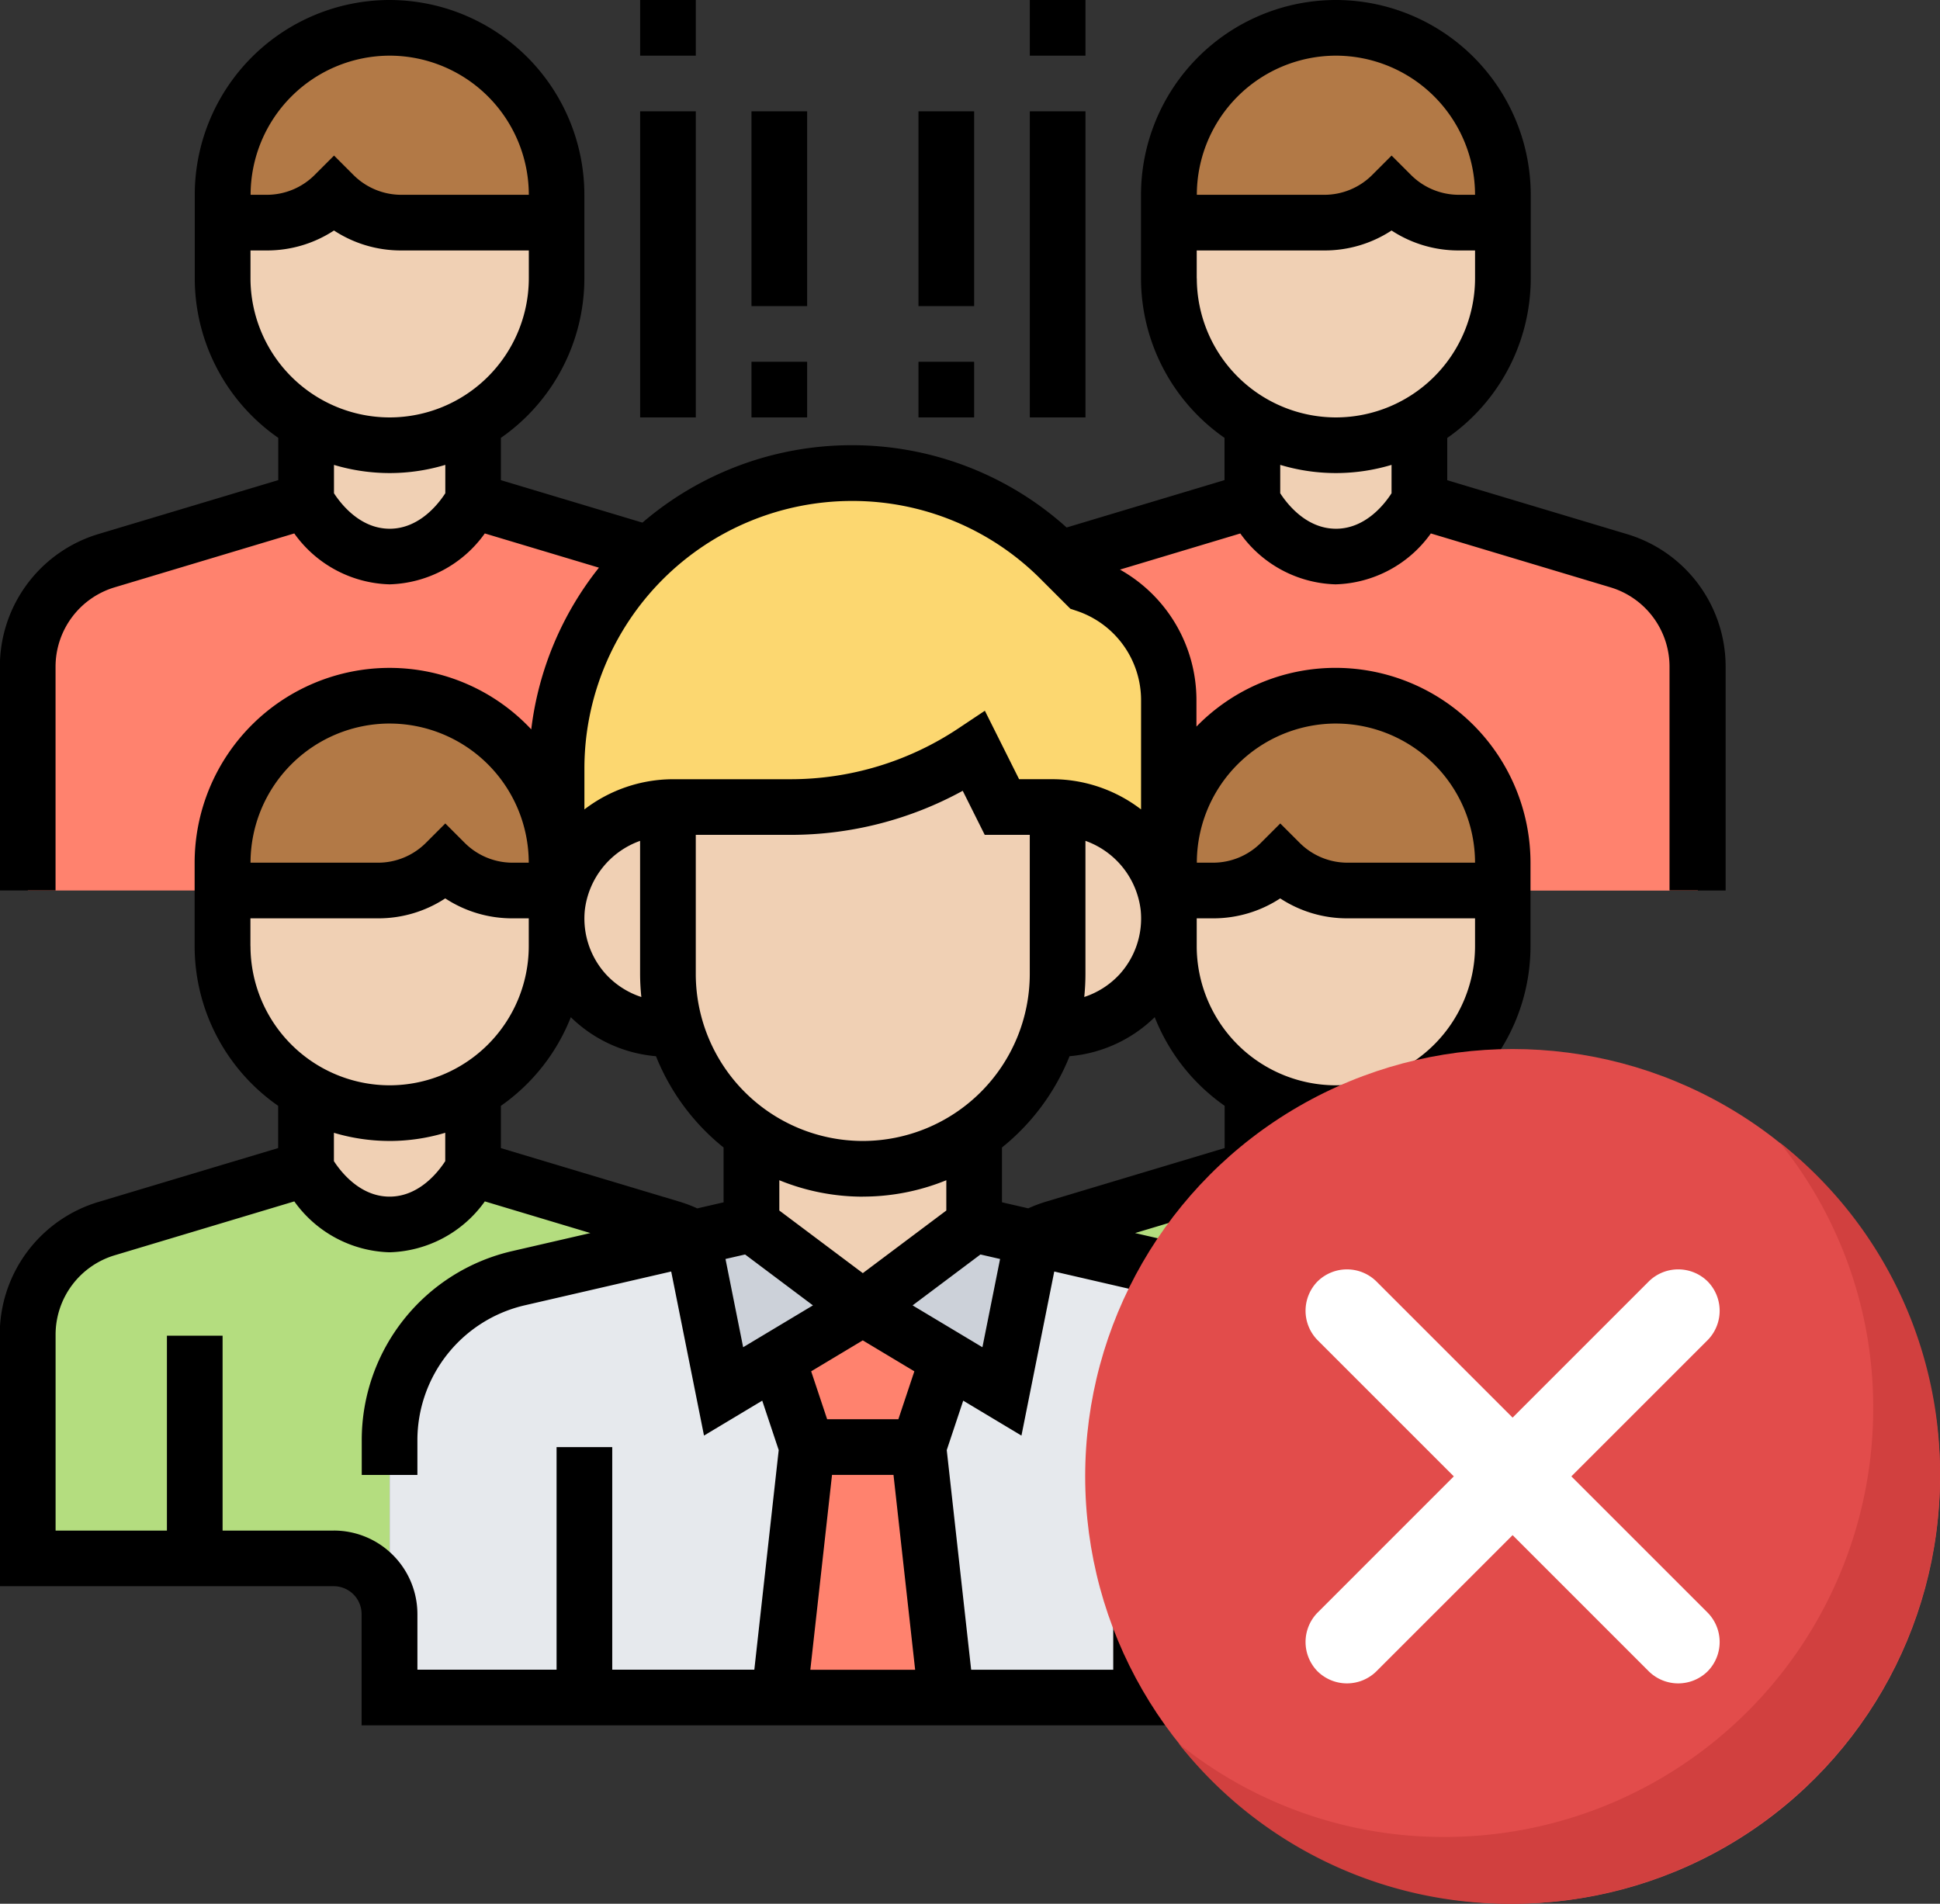 <svg xmlns="http://www.w3.org/2000/svg" width="148.313" height="145.563" viewBox="0 0 148.313 145.563">
  <rect x="0" y="0" width="148.313" height="145.563" fill="#333333" stroke="none"/>
  <g id="p3-6" transform="translate(-5828.872 -4895.866)">
    <g id="Group_655" data-name="Group 655">
      <g id="p2-1" transform="translate(5828.872 4895.866)">
        <path id="Path_643" data-name="Path 643" d="M-5453.068-4540.338v-12.426a9.2,9.2,0,0,0-1.766-5.447,9.333,9.333,0,0,0-4.617-3.4l-1.766-1.767.341-.361,14.192-4.256s2.128,4.256,6.383,4.256,6.384-4.256,6.384-4.256l15.214,4.554a8.535,8.535,0,0,1,6.064,8.171v17.065h-14.9v-2.128a12.777,12.777,0,0,0-12.767-12.767,12.652,12.652,0,0,0-9.022,3.745A12.653,12.653,0,0,0-5453.068-4540.338Z" transform="translate(5542.437 4606.301)" fill="#ff826e"/>
        <path id="Path_644" data-name="Path 644" d="M-5718.15-4547.552v7.213a12.651,12.651,0,0,0-3.744-9.022,12.651,12.651,0,0,0-9.022-3.745,12.777,12.777,0,0,0-12.767,12.767v2.128h-14.895v-17.065a8.535,8.535,0,0,1,6.064-8.171L-5737.3-4568s2.127,4.256,6.383,4.256,6.383-4.256,6.383-4.256l13.469,4.043A22.463,22.463,0,0,0-5718.15-4547.552Z" transform="translate(5760.706 4606.301)" fill="#ff826e"/>
        <path id="Path_645" data-name="Path 645" d="M-5431.867-4346.211h-10.639a4.268,4.268,0,0,0-4.255,4.256v-13.256a12.766,12.766,0,0,0-9.894-12.426l-13.278-3.063-.085-.022a8.881,8.881,0,0,1,1.66-.723l15.213-4.554s2.128,4.256,6.384,4.256,6.383-4.256,6.383-4.256l15.214,4.554a8.535,8.535,0,0,1,6.064,8.17v17.065Z" transform="translate(5548.897 4465.368)" fill="#b4dd7f"/>
        <path id="Path_646" data-name="Path 646" d="M-5707.724-4370.7l-13.3,3.063a12.766,12.766,0,0,0-9.894,12.426v13.256a4.268,4.268,0,0,0-4.256-4.256h-23.406v-17.065a8.535,8.535,0,0,1,6.064-8.17L-5737.3-4376s2.127,4.256,6.383,4.256,6.383-4.256,6.383-4.256l15.214,4.554a8.881,8.881,0,0,1,1.66.723Z" transform="translate(5760.706 4465.368)" fill="#b4dd7f"/>
        <path id="Path_647" data-name="Path 647" d="M-5639.684-4323.827h-14.895v-19.64a12.766,12.766,0,0,1,9.894-12.426l13.3-3.064,4.468-1.043h17.023l4.469,1.084.021-.042,13.278,3.064a12.766,12.766,0,0,1,9.894,12.426v19.64Z" transform="translate(5684.368 4453.624)" fill="#e6e9ed"/>
        <path id="Path_648" data-name="Path 648" d="M-5531.939-4296l2.127,19.15h-12.767l2.128-19.15Z" transform="translate(5602.157 4406.646)" fill="#ff826e"/>
        <path id="Path_649" data-name="Path 649" d="M-5530.147-4332.063l-.191.319-2.128,6.383h-8.512l-2.127-6.383-.191-.319,6.574-3.937Z" transform="translate(5602.684 4436.007)" fill="#ff826e"/>
        <path id="Path_650" data-name="Path 650" d="M-5505.663-4358.979l.085.021-.021.042-2.341,11.682-4.064-2.446-6.575-3.937,8.511-6.383Z" transform="translate(5584.541 4453.624)" fill="#ccd1d9"/>
        <path id="Path_651" data-name="Path 651" d="M-5567.313-4358.979l4.4-1.021,8.511,6.383-6.574,3.937-4.065,2.446-2.34-11.724Z" transform="translate(5620.36 4453.624)" fill="#ccd1d9"/>
        <path id="Path_652" data-name="Path 652" d="M-5405.044-4691.233v2.128h-3.382a7.264,7.264,0,0,1-5.129-2.128,7.264,7.264,0,0,1-5.128,2.128h-11.895v-2.128a12.653,12.653,0,0,1,3.744-9.022,12.652,12.652,0,0,1,9.022-3.744A12.777,12.777,0,0,1-5405.044-4691.233Z" transform="translate(5519.946 4706.128)" fill="#b27946"/>
        <path id="Path_653" data-name="Path 653" d="M-5677.044-4689.105h-11.894a7.264,7.264,0,0,1-5.128-2.128,7.263,7.263,0,0,1-5.128,2.128h-3.383v-2.128A12.777,12.777,0,0,1-5689.811-4704a12.65,12.65,0,0,1,9.022,3.744,12.651,12.651,0,0,1,3.744,9.022Z" transform="translate(5719.601 4706.128)" fill="#b27946"/>
        <path id="Path_654" data-name="Path 654" d="M-5406.578-4590.48a12.52,12.52,0,0,0,6.383,1.723,12.461,12.461,0,0,0,6.383-1.723v5.979s-2.128,4.256-6.383,4.256-6.383-4.256-6.383-4.256Z" transform="translate(5502.33 4622.801)" fill="#f0d0b4"/>
        <path id="Path_655" data-name="Path 655" d="M-5411.428-4638.573a12.461,12.461,0,0,1-6.384,1.724,12.523,12.523,0,0,1-6.383-1.724,12.734,12.734,0,0,1-6.383-11.043v-4.255h11.895a7.266,7.266,0,0,0,5.128-2.128,7.266,7.266,0,0,0,5.129,2.128h3.382v4.255a12.651,12.651,0,0,1-3.744,9.022A12.277,12.277,0,0,1-5411.428-4638.573Z" transform="translate(5519.946 4670.895)" fill="#f0d0b4"/>
        <path id="Path_656" data-name="Path 656" d="M-5678.578-4590.48l6.383,1.723a12.461,12.461,0,0,0,6.383-1.723v5.979s-2.128,4.256-6.383,4.256-6.383-4.256-6.383-4.256Z" transform="translate(5701.984 4622.801)" fill="#f0d0b4"/>
        <path id="Path_657" data-name="Path 657" d="M-5683.428-4638.573a12.461,12.461,0,0,1-6.383,1.724l-6.383-1.724a12.277,12.277,0,0,1-2.639-2.021,12.652,12.652,0,0,1-3.745-9.022v-4.255h3.383a7.265,7.265,0,0,0,5.128-2.128,7.266,7.266,0,0,0,5.128,2.128h11.894v4.255A12.733,12.733,0,0,1-5683.428-4638.573Z" transform="translate(5719.601 4670.895)" fill="#f0d0b4"/>
        <path id="Path_658" data-name="Path 658" d="M-5422.067-4499.233a7.263,7.263,0,0,1-5.128,2.128h-3.383v-2.128a12.654,12.654,0,0,1,3.744-9.022,12.652,12.652,0,0,1,9.022-3.744,12.777,12.777,0,0,1,12.767,12.767v2.128h-11.894A7.263,7.263,0,0,1-5422.067-4499.233Z" transform="translate(5519.946 4565.195)" fill="#b27946"/>
        <path id="Path_659" data-name="Path 659" d="M-5680.427-4497.105a7.265,7.265,0,0,1-5.129-2.128,7.263,7.263,0,0,1-5.128,2.128h-11.895v-2.128A12.777,12.777,0,0,1-5689.811-4512a12.65,12.65,0,0,1,9.022,3.744,12.652,12.652,0,0,1,3.744,9.022v2.128Z" transform="translate(5719.601 4565.195)" fill="#b27946"/>
        <path id="Path_660" data-name="Path 660" d="M-5599.492-4569.83A22.439,22.439,0,0,1-5584-4576a22.5,22.5,0,0,1,8.639,1.724,22.785,22.785,0,0,1,7.319,4.894l1.894,1.894a9.334,9.334,0,0,1,4.617,3.4,9.2,9.2,0,0,1,1.766,5.447v16.682c0-.276-.021-.553-.042-.83a8.707,8.707,0,0,0-8.469-7.66,2.09,2.09,0,0,0-.361-.021h-3.895l-2.127-4.255a25.417,25.417,0,0,1-14.065,4.255h-8.979a2.093,2.093,0,0,0-.362.021,8.707,8.707,0,0,0-8.468,7.66c-.022.277-.043.554-.043.83v-11.469A22.463,22.463,0,0,1-5599.492-4569.83Z" transform="translate(5649.134 4612.173)" fill="#fcd770"/>
        <g id="Group_300" data-name="Group 300" transform="translate(17.023 57.451)">
          <path id="Path_661" data-name="Path 661" d="M-5406.578-4398.48a12.52,12.52,0,0,0,6.383,1.724,12.461,12.461,0,0,0,6.383-1.724v5.979s-2.128,4.256-6.383,4.256-6.383-4.256-6.383-4.256Z" transform="translate(5485.307 4424.418)" fill="#f0d0b4"/>
          <path id="Path_662" data-name="Path 662" d="M-5678.578-4398.48l6.383,1.724a12.461,12.461,0,0,0,6.383-1.724v5.979s-2.128,4.256-6.383,4.256-6.383-4.256-6.383-4.256Z" transform="translate(5684.961 4424.418)" fill="#f0d0b4"/>
          <path id="Path_663" data-name="Path 663" d="M-5683.428-4446.573a12.461,12.461,0,0,1-6.383,1.724l-6.383-1.724a12.262,12.262,0,0,1-2.639-2.021,12.651,12.651,0,0,1-3.745-9.022v-4.255h11.895a7.263,7.263,0,0,0,5.128-2.128,7.265,7.265,0,0,0,5.129,2.128h3.382v4.255A12.732,12.732,0,0,1-5683.428-4446.573Z" transform="translate(5702.578 4472.511)" fill="#f0d0b4"/>
          <path id="Path_664" data-name="Path 664" d="M-5424.195-4446.573a12.733,12.733,0,0,1-6.383-11.043v-4.255h3.383a7.263,7.263,0,0,0,5.128-2.128,7.263,7.263,0,0,0,5.128,2.128h11.894v4.255a12.65,12.65,0,0,1-3.744,9.022,12.262,12.262,0,0,1-2.639,2.021,12.461,12.461,0,0,1-6.384,1.724A12.523,12.523,0,0,1-5424.195-4446.573Z" transform="translate(5502.924 4472.511)" fill="#f0d0b4"/>
          <path id="Path_665" data-name="Path 665" d="M-5550.578-4378.732v-6.383l.191-.4c6.277,2.426,7.3,2.532,8.32,2.532a14.831,14.831,0,0,0,8.32-2.532l.191.4v6.383l-8.511,6.384Z" transform="translate(5591.006 4414.905)" fill="#f0d0b4"/>
          <path id="Path_666" data-name="Path 666" d="M-5455.652-4471.432v.021a8.5,8.5,0,0,1-8.511,8.491l-.575-.149a14.5,14.5,0,0,0,.575-4.107v-12.746a8.707,8.707,0,0,1,8.469,7.66C-5455.673-4471.984-5455.652-4471.708-5455.652-4471.432Z" transform="translate(5527.998 4484.198)" fill="#f0d0b4"/>
          <path id="Path_667" data-name="Path 667" d="M-5598.067-4467.176a14.5,14.5,0,0,0,.575,4.107l-.575.149a8.5,8.5,0,0,1-8.511-8.491v-.021c0-.276.021-.553.043-.83a8.707,8.707,0,0,1,8.468-7.66Z" transform="translate(5632.112 4484.198)" fill="#f0d0b4"/>
          <path id="Path_668" data-name="Path 668" d="M-5544.789-4491.724v12.746a14.487,14.487,0,0,1-.574,4.107,14.951,14.951,0,0,1-6,8.256,14.834,14.834,0,0,1-8.32,2.532c-1.021,0-2.042-.105-8.32-2.532a15.472,15.472,0,0,1-2.213-1.83,14.825,14.825,0,0,1-3.787-6.426,14.5,14.5,0,0,1-.575-4.107v-12.746a2.139,2.139,0,0,1,.362-.021h8.979a25.415,25.415,0,0,0,14.064-4.256l2.128,4.256h3.894A2.133,2.133,0,0,1-5544.789-4491.724Z" transform="translate(5608.623 4496)" fill="#f0d0b4"/>
        </g>
        <path id="Path_669" data-name="Path 669" d="M-5634.654-4643.91v-17.073a10.574,10.574,0,0,0-7.582-10.19l-13.7-4.109v-3.232a14.88,14.88,0,0,0,6.383-12.205v-6.386a14.911,14.911,0,0,0-14.9-14.895,14.911,14.911,0,0,0-14.895,14.895v6.384a14.873,14.873,0,0,0,6.384,12.2v3.232l-12.071,3.622a24.51,24.51,0,0,0-16.429-6.292,24.565,24.565,0,0,0-16,5.92l-10.822-3.248v-3.232a14.88,14.88,0,0,0,6.383-12.205v-6.386A14.911,14.911,0,0,0-5736.789-4712a14.911,14.911,0,0,0-14.9,14.895v6.384a14.873,14.873,0,0,0,6.384,12.2v3.232l-13.7,4.109a10.578,10.578,0,0,0-7.582,10.192v17.073h4.256v-17.073a6.34,6.34,0,0,1,4.55-6.113l13.7-4.111a9.254,9.254,0,0,0,7.283,3.892,9.254,9.254,0,0,0,7.283-3.892l8.726,2.617a24.564,24.564,0,0,0-5.175,12.363,14.844,14.844,0,0,0-10.834-4.7,14.911,14.911,0,0,0-14.9,14.895v6.384a14.874,14.874,0,0,0,6.384,12.205v3.232l-13.7,4.109a10.578,10.578,0,0,0-7.582,10.192v19.2h25.534a2.132,2.132,0,0,1,2.128,2.128v8.511h76.6v-8.511a2.132,2.132,0,0,1,2.128-2.128h25.534v-19.2a10.574,10.574,0,0,0-7.582-10.19l-13.7-4.109v-3.232a14.879,14.879,0,0,0,6.383-12.205v-6.383a14.912,14.912,0,0,0-14.9-14.9,14.844,14.844,0,0,0-10.639,4.49v-2.017a11.443,11.443,0,0,0-5.847-9.986l9.2-2.763a9.258,9.258,0,0,0,7.283,3.89,9.255,9.255,0,0,0,7.284-3.892l13.7,4.111a6.341,6.341,0,0,1,4.547,6.113v17.073Zm-102.135-63.834a10.651,10.651,0,0,1,10.639,10.639h-9.758a5.174,5.174,0,0,1-3.632-1.5l-1.5-1.5-1.5,1.5a5.175,5.175,0,0,1-3.632,1.5h-1.247A10.651,10.651,0,0,1-5736.789-4707.744Zm-10.639,17.022v-2.128h1.247a9.318,9.318,0,0,0,5.136-1.525,9.321,9.321,0,0,0,5.137,1.525h9.758v2.128a10.651,10.651,0,0,1-10.639,10.639A10.651,10.651,0,0,1-5747.428-4690.722Zm10.639,19.15c-2.262,0-3.728-1.9-4.256-2.713v-2.168a14.888,14.888,0,0,0,4.256.625,14.815,14.815,0,0,0,4.255-.627v2.168C-5733.061-4673.47-5734.527-4671.571-5736.789-4671.571Zm58.489,37.347a14.965,14.965,0,0,0,5.346,6.777v3.232l-13.695,4.109a10.493,10.493,0,0,0-1.317.5l-2.01-.463v-4.192a17.111,17.111,0,0,0,5.167-6.979A10.6,10.6,0,0,0-5678.3-4634.225Zm-22.316,13.721a16.912,16.912,0,0,0,6.384-1.253v2.316l-6.384,4.788-6.383-4.788v-2.316A16.913,16.913,0,0,0-5700.616-4620.5Zm-9,4.424,5.188,3.892-5.336,3.2-1.35-6.748Zm6.646,16.854h4.7l1.655,14.9h-8.013Zm5.072-4.255h-5.444l-1.222-3.665,3.945-2.366,3.943,2.366Zm1.088-8.707,5.188-3.892,1.5.345-1.35,6.747Zm15.81-25.3a6.382,6.382,0,0,1-2.687,1.72,17.3,17.3,0,0,0,.091-1.758v-10.182a6.424,6.424,0,0,1,4.223,5.291A6.345,6.345,0,0,1-5681-4637.488Zm-6.852-.038a12.779,12.779,0,0,1-12.767,12.767,12.779,12.779,0,0,1-12.767-12.767v-10.639h7.224a27.366,27.366,0,0,0,13.184-3.369l1.683,3.369h3.443Zm-29.7,1.758a6.382,6.382,0,0,1-2.687-1.72,6.341,6.341,0,0,1-1.629-4.926,6.426,6.426,0,0,1,4.225-5.292v10.18A17.159,17.159,0,0,0-5717.547-4635.769Zm1.125,4.53a17.072,17.072,0,0,0,5.167,6.979v4.192l-2.01.463a11.026,11.026,0,0,0-1.315-.5l-13.7-4.109v-3.232a14.978,14.978,0,0,0,5.346-6.777A10.6,10.6,0,0,0-5716.421-4631.239Zm-20.367-25.438a10.651,10.651,0,0,1,10.639,10.639h-1.247a5.172,5.172,0,0,1-3.632-1.5l-1.5-1.5-1.5,1.5a5.174,5.174,0,0,1-3.633,1.5h-9.758A10.651,10.651,0,0,1-5736.789-4656.677Zm-10.639,17.022v-2.128h9.758a9.322,9.322,0,0,0,5.137-1.525,9.323,9.323,0,0,0,5.137,1.525h1.247v2.128a10.651,10.651,0,0,1-10.639,10.639A10.651,10.651,0,0,1-5747.428-4639.654Zm10.639,14.895a14.8,14.8,0,0,0,4.255-.627v2.168c-.527.816-1.994,2.715-4.255,2.715s-3.728-1.9-4.256-2.713v-2.168A14.871,14.871,0,0,0-5736.789-4624.76Zm-4.256,29.79h-8.511v-14.9h-4.256v14.9h-8.511v-14.946a6.34,6.34,0,0,1,4.55-6.113l13.7-4.111a9.254,9.254,0,0,0,7.283,3.892,9.254,9.254,0,0,0,7.283-3.892l8.069,2.422-5.935,1.369a14.829,14.829,0,0,0-11.545,14.513v2.611h4.255v-2.611a10.594,10.594,0,0,1,8.248-10.367l11.155-2.575,2.508,12.545,4.452-2.67,1.259,3.779-1.864,16.793h-10.862v-17.022h-4.256v17.022h-10.639v-4.256A6.392,6.392,0,0,0-5741.044-4594.97Zm97.585-21.059a6.341,6.341,0,0,1,4.55,6.113v14.946h-8.511v-14.9h-4.256v14.9h-8.511a6.392,6.392,0,0,0-6.383,6.383v4.256h-10.639v-17.022h-4.256v17.022h-10.862l-1.866-16.793,1.259-3.779,4.452,2.67,2.508-12.545,11.157,2.575a10.593,10.593,0,0,1,8.247,10.367v2.611h4.255v-2.611a14.828,14.828,0,0,0-11.545-14.513l-5.935-1.369,8.069-2.422a9.253,9.253,0,0,0,7.283,3.892,9.255,9.255,0,0,0,7.284-3.892Zm-16.729-7.187c-.527.814-1.994,2.713-4.256,2.713s-3.734-1.907-4.255-2.713v-2.17a14.8,14.8,0,0,0,4.255.627,14.8,14.8,0,0,0,4.256-.627Zm-4.256-5.8a10.651,10.651,0,0,1-10.639-10.639v-2.128h1.247a9.321,9.321,0,0,0,5.136-1.525,9.324,9.324,0,0,0,5.137,1.525h9.758v2.128A10.651,10.651,0,0,1-5664.443-4629.016Zm0-27.661a10.651,10.651,0,0,1,10.639,10.639h-9.758a5.172,5.172,0,0,1-3.632-1.5l-1.5-1.5-1.5,1.5a5.173,5.173,0,0,1-3.632,1.5h-1.247A10.651,10.651,0,0,1-5664.443-4656.677Zm-14.895,6.564a11.176,11.176,0,0,0-6.749-2.309h-2.574l-2.617-5.234-2.005,1.336a23.138,23.138,0,0,1-12.875,3.9h-8.986a11.176,11.176,0,0,0-6.749,2.309v-3.147a20.465,20.465,0,0,1,20.44-20.439,20.309,20.309,0,0,1,14.454,5.985l2.258,2.258.477.16a7.2,7.2,0,0,1,4.928,6.836Zm14.895-57.632a10.651,10.651,0,0,1,10.639,10.639h-1.247a5.173,5.173,0,0,1-3.632-1.5l-1.5-1.5-1.5,1.5a5.174,5.174,0,0,1-3.632,1.5h-9.758A10.651,10.651,0,0,1-5664.443-4707.744Zm-10.639,17.022v-2.128h9.758a9.318,9.318,0,0,0,5.137-1.525,9.319,9.319,0,0,0,5.137,1.525h1.247v2.128a10.651,10.651,0,0,1-10.639,10.639A10.651,10.651,0,0,1-5675.082-4690.722Zm10.639,19.15c-2.266,0-3.734-1.907-4.255-2.713v-2.17a14.82,14.82,0,0,0,4.255.627,14.816,14.816,0,0,0,4.256-.627v2.168C-5660.715-4673.47-5662.181-4671.571-5664.443-4671.571Z" transform="translate(5766.578 4712)"/>
        <path id="Path_670" data-name="Path 670" d="M-5582.578-4712h4.255v4.256h-4.255Z" transform="translate(5631.518 4712)"/>
        <path id="Path_671" data-name="Path 671" d="M-5582.578-4680h4.255v23.406h-4.255Z" transform="translate(5631.518 4688.511)"/>
        <path id="Path_672" data-name="Path 672" d="M-5470.578-4712h4.255v4.256h-4.255Z" transform="translate(5549.307 4712)"/>
        <path id="Path_673" data-name="Path 673" d="M-5470.578-4680h4.255v23.406h-4.255Z" transform="translate(5549.307 4688.511)"/>
        <path id="Path_674" data-name="Path 674" d="M-5550.578-4680h4.256v14.895h-4.256Z" transform="translate(5608.029 4688.511)"/>
        <path id="Path_675" data-name="Path 675" d="M-5550.578-4608h4.256v4.255h-4.256Z" transform="translate(5608.029 4635.662)"/>
        <path id="Path_676" data-name="Path 676" d="M-5502.578-4680h4.255v14.895h-4.255Z" transform="translate(5572.796 4688.511)"/>
        <path id="Path_677" data-name="Path 677" d="M-5502.578-4608h4.255v4.255h-4.255Z" transform="translate(5572.796 4635.662)"/>
      </g>
      <ellipse id="Ellipse_131" data-name="Ellipse 131" cx="32.676" cy="32.676" rx="32.676" ry="32.676" transform="translate(5911.834 4976.077)" fill="#e24c4b"/>
      <path id="Path_2232" data-name="Path 2232" d="M-4558.047-3516.884a32.772,32.772,0,0,1-32.676,32.676,32.153,32.153,0,0,1-25.528-12.253,32.238,32.238,0,0,0,20.423,7.148,32.772,32.772,0,0,0,32.676-32.676,32.233,32.233,0,0,0-7.148-20.423A32.155,32.155,0,0,1-4558.047-3516.884Z" transform="translate(10535.232 8525.638)" fill="#d1403f"/>
    </g>
    <path id="Path_2233" data-name="Path 2233" d="M-4556.381-3482.543a3.205,3.205,0,0,1-4.493,0l-10.415-10.416-10.416,10.416a3.206,3.206,0,0,1-4.493,0,3.205,3.205,0,0,1,0-4.493l10.415-10.416-10.415-10.416a3.205,3.205,0,0,1,0-4.493,3.206,3.206,0,0,1,4.493,0l10.416,10.416,10.415-10.416a3.205,3.205,0,0,1,4.493,0,3.2,3.2,0,0,1,0,4.493l-10.416,10.416,10.416,10.416A3.2,3.2,0,0,1-4556.381-3482.543Z" transform="translate(10515.799 8506.205)" fill="#fff"/>
  </g>
</svg>
